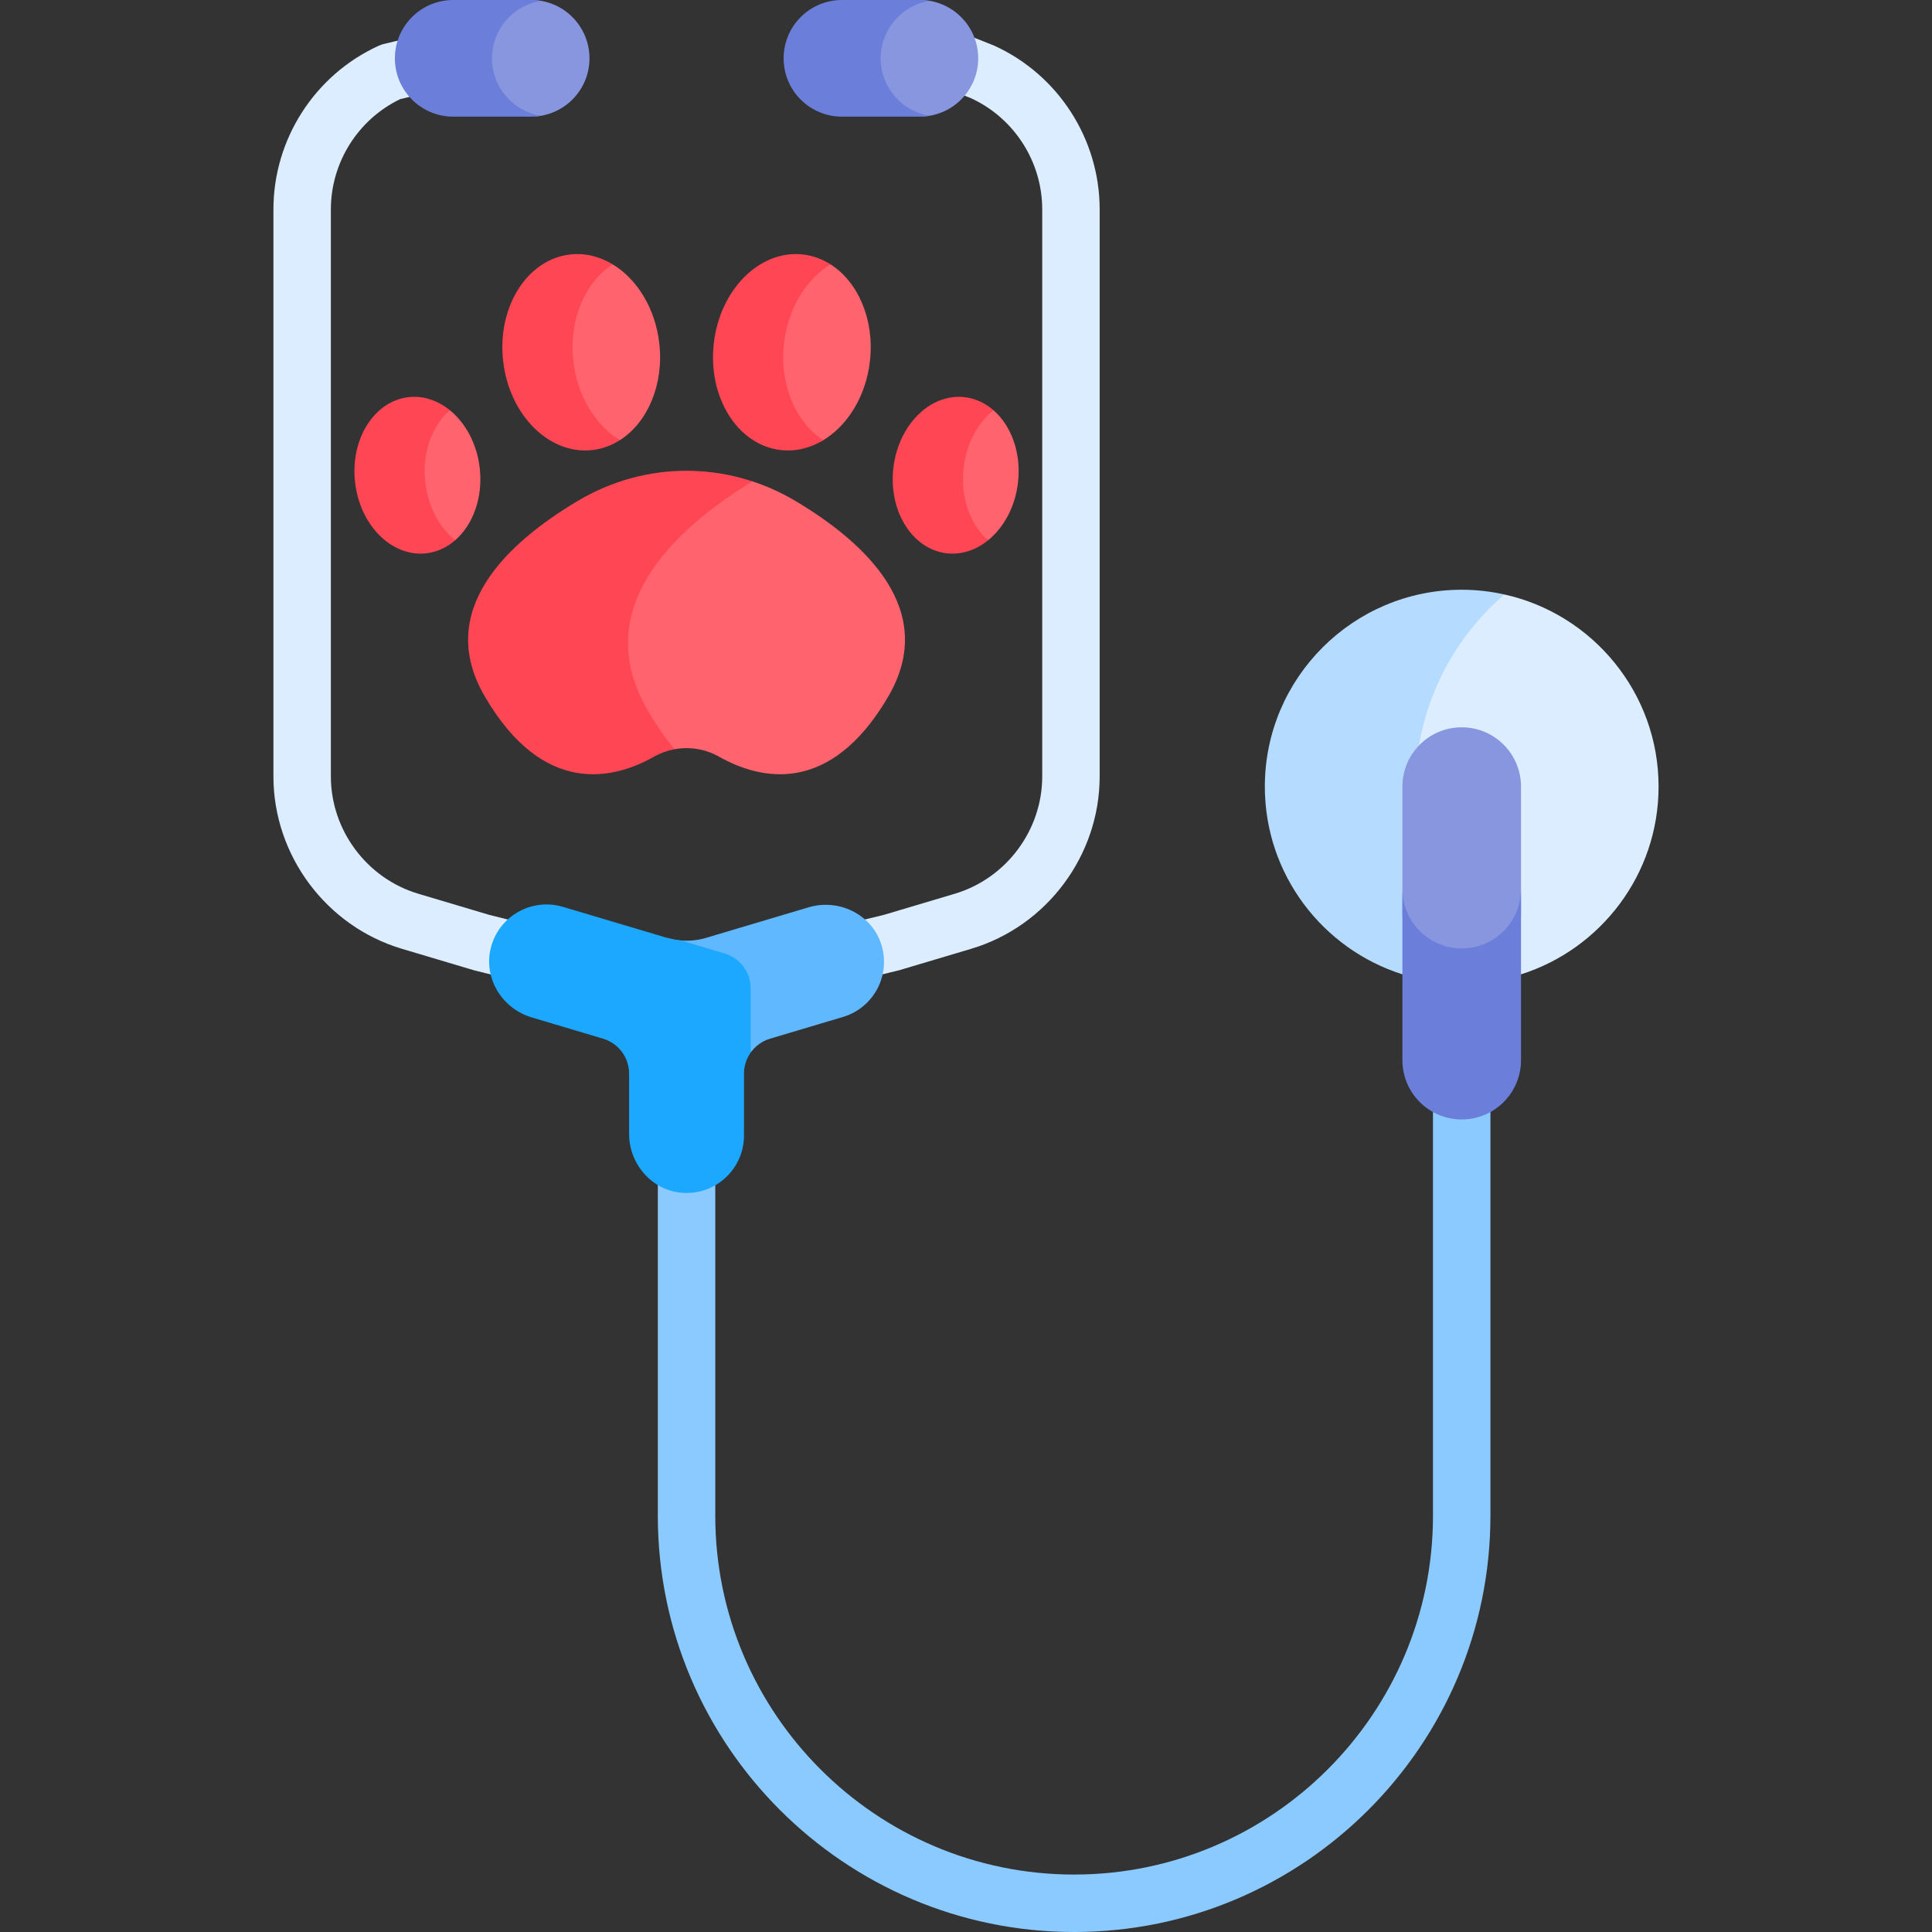 <svg id="Capa_1" enable-background="new 0 0 512 512" height="512" viewBox="0 0 512 512" width="512" xmlns="http://www.w3.org/2000/svg"><rect x="0" y="0" width="512" height="512" fill="#333333" stroke="none"/><g><path d="m398.672 157.536-17.297 5.107s-16.367 27.389-14.442 30.102-1.925 35.189 0 37.219c1.125 1.186 9.288 14.493 16.165 25.963h18.321l1.664 2.283c21.11-6.684 36.456-26.456 36.456-49.749 0-24.885-17.518-45.744-40.867-50.925z" fill="#dbedff"/><g><path d="m284.655 512c-60.833 0-110.325-49.491-110.325-110.324v-95.644c0-4.204 3.408-7.612 7.612-7.612s7.612 3.408 7.612 7.612v95.644c0 52.439 42.662 95.101 95.101 95.101s95.101-42.662 95.101-95.101v-114.375c0-4.204 3.408-7.612 7.612-7.612s7.612 3.408 7.612 7.612v114.375c-.001 60.833-49.492 110.324-110.325 110.324z" fill="#8bcaff"/></g><g><g><path d="m141.025 260.75c-.611 0-1.231-.074-1.851-.229l-13.353-3.336c-.11-.027-.22-.057-.328-.09l-18.985-5.655c-20.046-5.971-34.047-24.75-34.047-45.667v-150.277c0-18.62 10.95-35.645 27.897-43.373.446-.204.91-.363 1.387-.477l15.008-3.59c4.09-.981 8.195 1.544 9.174 5.631.978 4.089-1.544 8.196-5.632 9.174l-14.253 3.41c-11.176 5.391-18.357 16.785-18.357 29.226v150.277c0 14.234 9.528 27.014 23.17 31.077l18.823 5.607 13.188 3.295c4.078 1.019 6.559 5.151 5.54 9.23-.866 3.457-3.97 5.767-7.381 5.767z" fill="#dbedff"/></g><g><path d="m222.457 260.75c-3.432 0-6.547-2.337-7.391-5.819-.991-4.085 1.517-8.201 5.603-9.191l13.564-3.29 18.797-5.599c13.642-4.063 23.17-16.843 23.17-31.077v-150.278c0-12.615-7.384-24.153-18.829-29.449l-14.789-5.851c-3.909-1.547-5.824-5.969-4.278-9.878 1.548-3.909 5.969-5.824 9.878-4.278l14.978 5.927c.12.048.239.098.357.152 16.952 7.727 27.905 24.753 27.905 43.377v150.277c0 20.916-14.001 39.695-34.047 45.667l-18.986 5.655c-.125.037-.252.071-.379.102l-13.754 3.336c-.602.146-1.205.216-1.799.217z" fill="#dbedff"/></g></g><path d="m375.113 208.822c0-20.481 9.148-38.854 23.559-51.286-3.643-.808-7.422-1.248-11.305-1.248-28.768 0-52.172 23.405-52.172 52.172 0 23.293 15.346 43.065 36.456 49.749l1.69-2.283h20.895c-11.826-12.199-19.123-28.811-19.123-47.104z" fill="#b5dcff"/><path d="m387.367 252.974c6.963 0 12.952-4.11 15.716-10.028v-34.486c0-8.68-7.036-15.716-15.716-15.716s-15.716 7.036-15.716 15.716v34.485c2.764 5.919 8.753 10.029 15.716 10.029z" fill="#8896e0"/><path d="m387.367 251.335c-8.68 0-15.716-7.036-15.716-15.716v45.331c0 8.68 7.036 15.716 15.716 15.716s15.716-7.036 15.716-15.716v-45.331c0 8.68-7.036 15.716-15.716 15.716z" fill="#6b7ed9"/><path d="m210.714 132.711c-3.609-2.145-7.399-3.859-11.305-5.144h-9.305l-26.217 27.053v19.621l6.935 18.775 7.972 5.537c3.983-.735 8.13-.068 11.814 2.006 10.677 6.01 29.31 10.613 44.832-16.044 13.197-22.668-5.813-40.564-24.726-51.804z" fill="#ff636e"/><path d="m171.655 188.256c-15.328-26.325 5.807-47.246 27.754-60.689-5.643-1.858-11.529-2.812-17.468-2.812-10.05 0-19.95 2.713-28.773 7.956-18.913 11.24-37.922 29.137-24.724 51.803 15.527 26.665 34.166 22.052 44.841 16.039 1.753-.987 3.612-1.651 5.508-2.001-2.421-2.889-4.809-6.296-7.138-10.296z" fill="#ff4654"/><path d="m233.411 249.868c-2.707-7.737-11.266-11.761-19.122-9.421l-27.191 8.1c-3.365 1.002-6.949 1.002-10.314 0v3.447l18.911 6.343 1.776 15.477 1.516 5.073c1.22-1.698 2.983-3.002 5.091-3.63l19.315-5.754c8.292-2.469 12.908-11.374 10.018-19.635z" fill="#60b9fe"/><g><path d="m198.941 277.911v-15.96c0-4.28-2.812-8.052-6.914-9.274l-11.562-3.444c-1.241-.102-2.475-.327-3.68-.686l-27.604-8.223c-8.296-2.47-17.028 2.458-19.129 10.954-1.968 7.957 2.994 16.008 10.849 18.348l18.904 5.631c4.102 1.222 6.914 4.994 6.914 9.274v15.96c0 8.197 6.299 15.25 14.487 15.636 8.742.412 15.959-6.554 15.959-15.206v-16.391c0-2.081.669-4.038 1.823-5.644-.02-.323-.047-.646-.047-.975z" fill="#1ca8ff"/></g><path d="m243.772 0s-11.245 6.353-11.33 6.86-3.298 13.447-2.368 16.153 4.144 4.313 6.174 5.497c1.8 1.05 7.246 2.127 8.46 2.359 8.099-.486 14.523-7.19 14.523-15.411 0-8.537-6.921-15.458-15.459-15.458z" fill="#8896e0"/><path d="m233.388 15.458c0-7.671 5.594-14.02 12.922-15.233-.828-.136-1.671-.225-2.538-.225h-20.65c-8.537 0-15.458 6.921-15.458 15.458s6.921 15.458 15.458 15.458h20.65c.866 0 1.71-.089 2.537-.226-7.327-1.212-12.921-7.56-12.921-15.232z" fill="#6b7ed9"/><path d="m140.76 0-9.298 4.154s-4.06 7.865-3.637 10.064 3.214 9.388 4.06 10.91 3.721 3.637 3.721 3.637l1.945.846 4.456 1.244c7.952-.637 14.211-7.279 14.211-15.395.001-8.539-6.92-15.46-15.458-15.46z" fill="#8896e0"/><path d="m130.375 15.458c0-7.671 5.594-14.02 12.922-15.233-.827-.136-1.671-.225-2.537-.225h-20.65c-8.537 0-15.458 6.921-15.458 15.458s6.921 15.458 15.458 15.458h20.651c.866 0 1.709-.089 2.536-.226-7.328-1.211-12.922-7.56-12.922-15.232z" fill="#6b7ed9"/><g fill="#ff636e"><path d="m127.137 124.065c-.736-6.479-3.773-11.987-7.925-15.358h-6.271s-9.813 17.74-8.29 19.769c1.524 2.03 1.862 7.104 3.892 9.303s12.082 5.396 12.082 5.396c4.709-4.099 7.4-11.293 6.512-19.11z"/><path d="m162.381 70.06c-.001 0-8.029 1.244-8.352 1.752-.323.507-8.273 12.348-8.273 17.253s.316 11.164 2.949 15.223 3.787 7.273 5.324 8.457 10.254 3.901 10.254 3.901c7.285-4.642 11.687-14.651 10.438-25.643-1.06-9.324-5.921-17.048-12.34-20.943z"/><path d="m220.107 70.06-6.694 1.244s-11.442 13.276-11.557 18.817c-.114 5.54-.123 9.489 2.672 15.042s6.347 10.627 6.347 10.627l6.858 1.131c6.651-3.798 11.726-11.667 12.811-21.217 1.25-10.993-3.152-21.001-10.437-25.644z"/><path d="m263.277 108.707-7.407 1.332s-8.457 13.198-8.288 15.902 4.851 8.624 5.555 10.823 8.727 6.411 8.727 6.411c4.153-3.371 7.189-8.879 7.925-15.358.887-7.817-1.804-15.011-6.512-19.11z"/></g><path d="m151.943 95.704c-1.248-10.993 3.153-21.001 10.438-25.643-3.434-2.084-7.313-3.074-11.295-2.622-11.428 1.298-19.374 13.953-17.749 28.265 1.626 14.312 12.207 24.863 23.635 23.565 2.651-.301 5.111-1.22 7.311-2.622-6.42-3.895-11.281-11.619-12.34-20.943z" fill="#ff4654"/><path d="m112.7 127.817c-.888-7.817 1.803-15.011 6.511-19.111-3.172-2.575-6.994-3.906-10.946-3.457-9.125 1.036-15.469 11.14-14.171 22.568s9.747 19.852 18.871 18.815c2.883-.327 5.485-1.564 7.66-3.457-4.152-3.371-7.189-8.879-7.925-15.358z" fill="#ff4654"/><path d="m207.768 91.004c1.059-9.324 5.921-17.048 12.34-20.943-2.2-1.402-4.66-2.321-7.311-2.622-11.428-1.298-22.01 9.253-23.635 23.565-1.626 14.312 6.321 26.967 17.748 28.265 3.983.452 7.862-.538 11.295-2.622-7.284-4.643-11.686-14.651-10.437-25.643z" fill="#ff4654"/><path d="m255.351 124.065c.736-6.479 3.773-11.987 7.925-15.358-2.175-1.893-4.777-3.13-7.66-3.457-9.124-1.036-17.573 7.388-18.871 18.815-1.298 11.428 5.047 21.532 14.171 22.568 3.952.449 7.774-.882 10.946-3.457-4.707-4.1-7.398-11.294-6.511-19.111z" fill="#ff4654"/></g></svg>